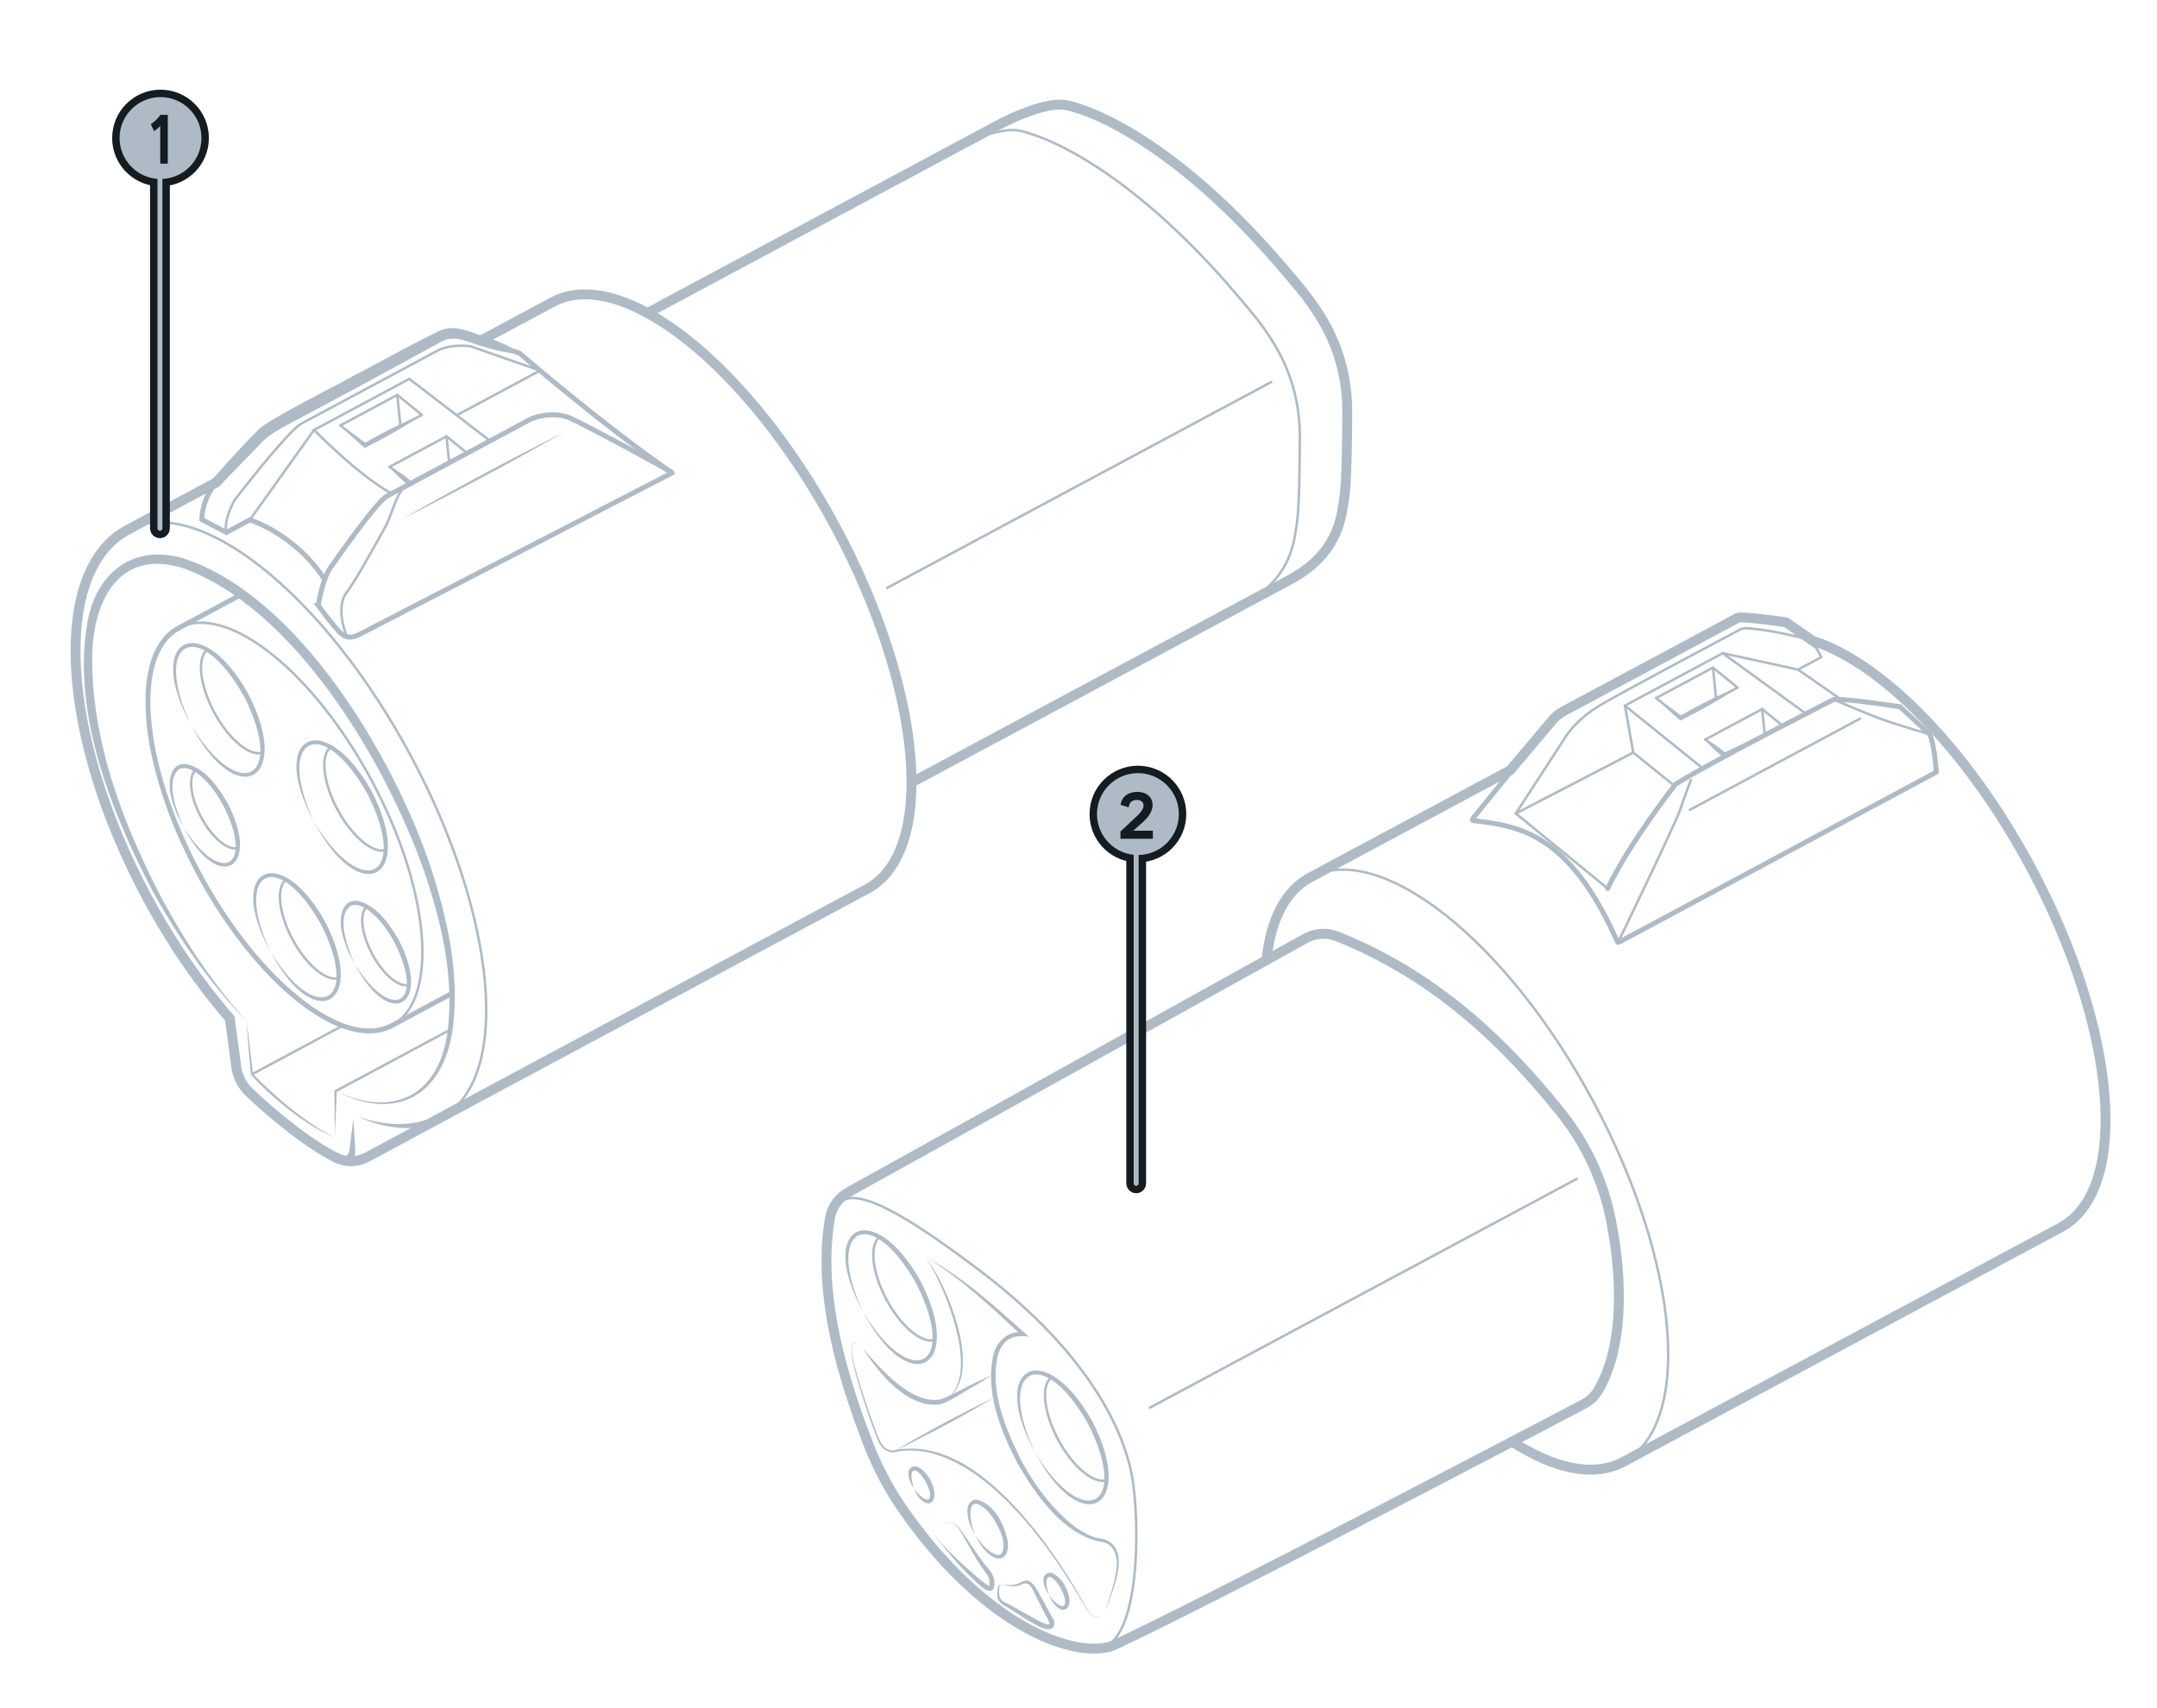 <?xml version="1.0" encoding="UTF-8"?><svg id="uuid-9cb81121-0ec4-4e3c-894c-1be579a51aa4" xmlns="http://www.w3.org/2000/svg" width="436" height="345.319" viewBox="0 0 436 345.319"><path d="M223.247,325.974c-.517,1.361-2.084,1.223-2.934.238-.697-.7-1.418-2.148-1.943-3.007-3.669-6.123-7.735-12.054-12.555-17.327-4.804-5.155-10.388-10.091-17.296-12.016-2.225-.614-4.828-.771-6.976-.423-2.35.728-3.751-.966-4.401-3.018-1.41-3.587-2.597-7.247-3.683-10.941-.465-1.731-3.359-11.092.992-6.834-4.37-4.137-1.217,5.146-.761,6.765,1.124,3.667,2.33,7.325,3.765,10.881.667,1.912,1.789,3.455,3.993,2.775,9.912-1.521,18.421,5.715,24.655,12.549,4.778,5.349,8.878,11.275,12.408,17.507.466.802,1.196,2.347,1.86,3.033.771.952,2.366,1.172,2.876-.181h0Z" style="fill:#aebbc7;"/><path d="M212.478,278.457c-2.084,1.71-1.506,7.16,1.425,12.628,2.927,5.46,7.146,8.96,9.724,8.171" style="fill:none; stroke:#aebbc7; stroke-linecap:round; stroke-miterlimit:10; stroke-width:.5px;"/><path d="M174.448,272.646c3.606,4.124,9.552,11.184,15.573,10.309,1.8-.586,5.198-2.545,7.094-3.384,1.211-.555,2.406-1.14,3.631-1.669-1.118.728-2.267,1.399-3.4,2.101-2.01,1.068-5.023,3.173-7.091,3.869-6.602,1.19-12.681-6.244-15.808-11.226h0Z" style="fill:#aebbc7;"/><path d="M177.762,250.109c-2.084,1.71-1.506,7.16,1.425,12.628s7.146,8.96,9.724,8.171" style="fill:none; stroke:#aebbc7; stroke-linecap:round; stroke-miterlimit:10; stroke-width:.5px;"/><line x1="348.221" y1="132.06" x2="365.009" y2="144.266" style="fill:none; stroke:#aebbc7; stroke-linecap:round; stroke-miterlimit:10; stroke-width:.5px;"/><polyline points="351.197 139.007 339.717 145.162 334.768 141.128" style="fill:none; stroke:#aebbc7; stroke-linecap:round; stroke-miterlimit:10; stroke-width:.5px;"/><line x1="346.249" y1="134.973" x2="346.886" y2="141.318" style="fill:none; stroke:#aebbc7; stroke-linecap:round; stroke-miterlimit:10; stroke-width:.5px;"/><line x1="348.888" y1="152.909" x2="344.712" y2="149.503" style="fill:none; stroke:#aebbc7; stroke-linecap:round; stroke-miterlimit:10; stroke-width:.5px;"/><line x1="356.733" y1="148.703" x2="356.193" y2="143.349" style="fill:none; stroke:#aebbc7; stroke-linecap:round; stroke-miterlimit:10; stroke-width:.5px;"/><polyline points="334.768 141.128 346.249 134.973 351.197 139.007" style="fill:none; stroke:#aebbc7; stroke-linecap:round; stroke-miterlimit:10; stroke-width:.5px;"/><polyline points="344.712 149.503 356.193 143.349 360.369 146.755" style="fill:none; stroke:#aebbc7; stroke-linecap:round; stroke-miterlimit:10; stroke-width:.5px;"/><path d="M351.197,139.007c-3.668,2.547-7.562,4.697-11.548,6.687-1.688-1.45-3.326-2.956-4.881-4.567,1.81,1.147,3.544,2.389,5.231,3.687l-.494-.048c3.779-2.157,7.636-4.154,11.692-5.76h0Z" style="fill:#aebbc7;"/><path d="M355.788,149.013c-2.338,1.561-4.779,2.916-7.25,4.218-.751-.566-1.483-1.161-2.161-1.816-2.108-2.087-1.938-2.319.543-.666.689.473,1.341.992,1.969,1.539l-.522-.056c2.422-1.173,4.873-2.291,7.42-3.218h0Z" style="fill:#aebbc7;"/><path d="M328.134,295.538c14.146-7.583,11.439-40.174-6.047-72.795-17.486-32.62-43.129-52.917-57.275-45.334" style="fill:none; stroke:#aebbc7; stroke-linecap:round; stroke-miterlimit:10; stroke-width:.5px;"/><path d="M270.269,189.309c16.904,6.755,31.245,18.074,45.294,35.682,5.07,6.354,8.54,13.847,10.091,21.826,2.545,13.092,2.257,26.07-2.624,34.313-.696,1.176-1.717,2.12-2.926,2.755-11.435,6.005-78.137,40.99-94.833,48.661-.537.247-1.092.437-1.673.546-8.799,1.657-25.976-6.044-41.244-28.162-2.801-4.058-5.093-8.447-6.867-13.048-4.904-12.719-10.44-30.076-7.706-45.693.385-2.198,1.779-4.089,3.73-5.173l92.366-51.285c1.96-1.088,4.31-1.256,6.391-.424Z" style="fill:none; stroke:#aebbc7; stroke-linecap:round; stroke-miterlimit:10; stroke-width:2px;"/><path d="M168.705,243.729c2.807-2.71,7.349-3.543,29.39,13.177,22.041,16.72,28.944,32.308,30.654,41.167,1.71,8.859,1.95,34.674-6.877,35.219" style="fill:none; stroke:#aebbc7; stroke-linecap:round; stroke-miterlimit:10; stroke-width:.5px;"/><path d="M324.964,179.63l-18.56-15.166,10.366-15.987s2.131-3.201,6.708-5.929c4.153-2.475,24.511-13.285,28.24-15.263.395-.209.838-.307,1.283-.278,1.697.11,6.422.575,13.364,2.522" style="fill:none; stroke:#aebbc7; stroke-linecap:round; stroke-miterlimit:10; stroke-width:.5px;"/><path d="M384.043,142.883s-10.926-1.692-13.408-1.459c0,0-25.019,12.725-31.983,17.144,0,0-9.296,11.845-13.688,21.062" style="fill:none; stroke:#aebbc7; stroke-linecap:round; stroke-miterlimit:10;"/><path d="M305.473,155.883l-7.819,9.666c-.108.134-.029.335.143.356,8.848,1.074,19.246,2.145,29.126,24.484.052.116.192.167.304.107l64.173-34.399s-.439-5.94-1.354-7.646c0,0-4.948-4.622-6.003-5.566" style="fill:none; stroke:#aebbc7; stroke-linecap:round; stroke-miterlimit:10;"/><path d="M305.641,291.467c8.56,5.518,16.546,7.261,22.494,4.073l88.399-47.385c14.148-7.584,11.44-40.181-6.046-72.801-12.898-24.062-30.235-41.418-44.123-45.825v.004s-5.326-3.706-5.326-3.706c0,0-8.961-1.355-9.814-.898l-35.208,18.873c-.899.482-1.693,1.139-2.335,1.932l-8.411,9.985h0l-40.46,21.688c-5.084,2.725-7.992,8.683-8.816,16.704" style="fill:none; stroke:#aebbc7; stroke-linecap:round; stroke-miterlimit:10; stroke-width:2px;"/><path d="M327.019,190.606s11.642-24.082,12.54-26.76,2.207-6.124,2.207-6.124" style="fill:none; stroke:#aebbc7; stroke-linecap:round; stroke-miterlimit:10; stroke-width:.5px;"/><path d="M370.635,141.424s6.794,2.946,10.184,4.148c3.389,1.202,9.228,2.877,9.228,2.877" style="fill:none; stroke:#aebbc7; stroke-linecap:round; stroke-miterlimit:10; stroke-width:.5px;"/><line x1="375.994" y1="145.277" x2="341.559" y2="163.735" style="fill:none; stroke:#aebbc7; stroke-linecap:round; stroke-miterlimit:10; stroke-width:.5px;"/><polyline points="372.156 141.433 363.438 135.373 348.221 132.06 328.452 142.657 330.135 152.149 306.403 164.464" style="fill:none; stroke:#aebbc7; stroke-linecap:round; stroke-miterlimit:10; stroke-width:.5px;"/><line x1="338.431" y1="158.854" x2="330.134" y2="152.146" style="fill:none; stroke:#aebbc7; stroke-linecap:round; stroke-miterlimit:10; stroke-width:.5px;"/><line x1="328.452" y1="142.657" x2="344.186" y2="155.347" style="fill:none; stroke:#aebbc7; stroke-linecap:round; stroke-miterlimit:10; stroke-width:.5px;"/><path d="M187.205,254.168c7.373,4.031,13.686,9.721,19.907,15.308,0,0,.874.797.874.797-3.179-.55-5.251.489-6.279,3.638-1.677,7.254,1.469,14.778,4.648,21.219,0,0-.833.447-.833.447-.005-.003.833-.447.832-.448,1.59,2.941,3.403,5.775,5.557,8.33,2.679,3.115,5.749,6.218,9.729,7.469,5.907.51,4.788,6.241,3.405,10.309-.512,1.614-1.139,3.185-1.798,4.738,1.124-3.163,2.258-6.413,2.509-9.725.061-1.937-.838-4.261-2.999-4.487-7.821-1.37-13.553-9.733-17.236-16.188,0,0,.833-.447.833-.447.005.003-.833.447-.832.448-3.383-6.633-6.484-14.364-4.66-21.929.699-2.586,3.235-4.795,6.02-4.276,0,0-.313.684-.313.684-6.086-5.716-12.231-11.485-19.365-15.888h0Z" style="fill:#aebbc7;"/><path d="M191.194,283.023c6.598-4.736.832-19.544-2.135-25.407,0,0-1.854-3.449-1.854-3.449l2.07,3.334c3.348,5.75,9.097,21.012,1.92,25.522h0Z" style="fill:#aebbc7;"/><path d="M189.435,308.685c.765-.156,1.377-.704,2.151-.858,1.707-.311,2.619,1.592,3.465,2.73,0,0,1.31,1.918,1.31,1.918.874,1.271,1.734,2.579,2.677,3.746.727.917,1.697,1.876,1.91,3.144.329,2.4-.742,2.883-2.542,1.439-3.566-3.029-6.574-6.638-9.435-10.319-.607-.786-.542-1.452.464-1.801h0ZM189.435,308.685c-.968.355-1.058,1.006-.431,1.778,2.437,2.988,5.317,5.608,8.217,8.132.829.72,1.982,1.702,2.798,2.057-.129.107-.043.049-.038-.11.026-.284.032-.766,0-1.029-.199-1.057-.979-1.861-1.618-2.769-1.298-1.893-2.419-4.058-3.573-6.023-.739-1.195-1.496-3.102-3.195-2.859-.764.138-1.39.677-2.158.821h0Z" style="fill:#aebbc7;"/><path d="M202.504,320.31c1.253.17,2.573.279,3.653-.32.266-.141.577-.307.927-.393,1.15-.347,2.013.936,2.452,1.726.957,1.585,1.896,3.381,2.79,5.006,0,0,.463.822.463.822.519.772.492,2.165-.73,2.243-1.125.029-2.019-.584-2.936-1.041-1.628-.899-3.328-2.007-4.89-3.017-1.059-.699-2.671-1.245-2.674-2.785-.013-.694.098-1.347.244-2.002.236-.097.482-.171.701-.239h0ZM202.504,320.31c-.137.088-.672.566-.489.344-.066.62-.095,1.262-.015,1.861.164,1.329,1.621,1.596,2.602,2.197,1.613.886,3.374,1.935,4.979,2.792.76.372,1.577.892,2.382.896.341.021.096-.529-.027-.765-.868-1.55-2.23-4.337-3.046-5.954-.601-1.216-1.101-2.023-2.549-1.266-1.275.509-2.642.266-3.838-.105h0Z" style="fill:#aebbc7;"/><path d="M180.711,293.398c6.633-3.937,13.426-7.581,20.377-10.923-6.631,3.939-13.427,7.579-20.377,10.923h0Z" style="fill:#aebbc7;"/><line x1="318.703" y1="238.344" x2="232.412" y2="284.6" style="fill:none; stroke:#aebbc7; stroke-linecap:round; stroke-miterlimit:10; stroke-width:.5px;"/><polyline points="363.438 135.373 368.145 132.85 366.365 129.529" style="fill:none; stroke:#aebbc7; stroke-linecap:round; stroke-miterlimit:10; stroke-width:.5px;"/><path d="M209.198,293.604c9.653,15.999,19.298,11.142,10.725-5.749-9.327-16.493-18.699-11.139-10.725,5.749-9.619-17.483,1.999-23.444,11.605-6.221,9.023,17.54-2.372,23.902-11.605,6.221h0Z" style="fill:#aebbc7;"/><path d="M197.21,310.435c.984,1.453,2.119,2.896,3.681,3.698.494.241,1.045.326,1.393.115,1.839-2.051-1.15-7.255-2.809-8.892-4.43-4.189-3.576,2.571-2.265,5.08-.961-1.529-1.758-3.312-1.668-5.18-.011-1.027.807-2.257,2.059-2.03,3.347.918,5.3,4.801,6.022,7.956.5,2.126-.364,4.978-3.022,3.51-1.606-.959-2.649-2.611-3.391-4.256h0Z" style="fill:#aebbc7;"/><path d="M184.775,300.978c2.48,3.351,4.442,2.845,2.403-1.288-2.316-3.984-3.817-2.63-2.403,1.288-.641-.904-1.163-1.986-1.144-3.144-.009-1.144,1.068-1.729,2.053-1.171,1.733.97,2.744,2.84,3.147,4.73.339,1.398-.385,3.268-2.071,2.277-.974-.624-1.586-1.658-1.985-2.691h0Z" style="fill:#aebbc7;"/><path d="M212.061,322.495c2.48,3.351,4.442,2.845,2.403-1.288-2.316-3.984-3.817-2.63-2.403,1.288-.641-.904-1.163-1.986-1.144-3.144-.009-1.144,1.068-1.729,2.053-1.171,1.733.97,2.744,2.84,3.147,4.73.339,1.398-.385,3.268-2.071,2.277-.974-.624-1.586-1.658-1.985-2.691h0Z" style="fill:#aebbc7;"/><path d="M174.482,265.256c9.653,15.999,19.298,11.142,10.725-5.749-9.327-16.493-18.699-11.139-10.725,5.749-9.619-17.483,1.999-23.444,11.605-6.221,9.023,17.54-2.372,23.902-11.605,6.221h0Z" style="fill:#aebbc7;"/><path d="M91.387,200.808l-12.206,6.543c-9.654,5.175-27.124-8.621-39.02-30.813-11.896-22.193-13.714-44.378-4.06-49.553l12.78-6.851" style="fill:none; stroke:#aebbc7; stroke-linecap:round; stroke-miterlimit:10;"/><path d="M49.859,206.511c.438,3.271.833,6.618,1.187,9.903.027.354.065.599.238.84,2.979,3.07,6.225,5.946,9.663,8.502,2.133,1.571,4.362,3.022,6.722,4.251-2.441-1.062-4.758-2.412-6.946-3.939-3.555-2.51-6.84-5.379-9.804-8.563-.231-.305-.288-.745-.303-1.05-.289-3.292-.553-6.65-.758-9.945h0Z" style="fill:#aebbc7;"/><path d="M67.84,220.597c12.241,5.687,21.335.455,22.736-12.964,1.15-10.75-1.464-21.59-4.927-31.725-7.723-21.82-26.268-53.357-49.102-61.183-12.938-3.745-17.931,7.445-17.914,18.521.01,16.233,5.727,31.988,13.023,46.348,4.942,9.65,10.982,18.772,18.203,26.916-7.561-7.843-13.806-16.906-19.069-26.457-8.44-16.137-16.571-36.66-12.959-55.119,2.119-9.612,9.459-14.919,19.228-12.05,23.357,7.57,42.604,40.298,50.039,62.529,3.343,10.378,5.823,21.387,4.444,32.347-1.783,13.561-11.27,19.215-23.702,12.837h0Z" style="fill:#aebbc7;"/><path d="M89.306,225.798c14.095-7.555,11.285-40.237-6.275-72.996-17.56-32.759-43.222-53.191-57.316-45.636" style="fill:none; stroke:#aebbc7; stroke-linecap:round; stroke-miterlimit:10; stroke-width:.5px;"/><path d="M43.746,97.501l-18.03,9.665c-15.362,8.235-13.574,41.465,3.986,74.222,4.999,9.326,10.74,17.608,16.742,24.497l1.32,9.814c.261,1.943,1.166,3.738,2.584,5.096,3.859,3.681,11.648,10.386,17.751,13.329,1.916.922,4.154.87,6.171-.211l19.821-10.681" style="fill:none; stroke:#aebbc7; stroke-linecap:round; stroke-miterlimit:10; stroke-width:2px;"/><path d="M94.563,224.113l-5.228,2.505c-5.484,2.545-11.822,1.458-17.149-.886,5.285,1.792,11.479,2.406,16.471-.453,0,0,4.961-2.93,4.961-2.93,1.191-.676,2.174,1.138.945,1.763h0Z" style="fill:#aebbc7;"/><path d="M97.146,68.876l14.536-7.792c14.093-7.555,39.755,12.879,57.314,45.636s20.37,65.44,6.276,72.994l-81.182,43.517" style="fill:none; stroke:#aebbc7; stroke-linecap:round; stroke-miterlimit:10; stroke-width:2px;"/><path d="M39.574,155.638c-1.584,1.299-1.144,5.441,1.083,9.596s5.43,6.808,7.389,6.209" style="fill:none; stroke:#aebbc7; stroke-linecap:round; stroke-miterlimit:10; stroke-width:.5px;"/><path d="M57.767,177.855c-1.991,1.633-1.438,6.84,1.361,12.063,2.796,5.216,6.826,8.558,9.288,7.805" style="fill:none; stroke:#aebbc7; stroke-linecap:round; stroke-miterlimit:10; stroke-width:.5px;"/><path d="M66.801,151.05c-2.084,1.71-1.506,7.16,1.425,12.628s7.146,8.96,9.724,8.171" style="fill:none; stroke:#aebbc7; stroke-linecap:round; stroke-miterlimit:10; stroke-width:.5px;"/><path d="M41.87,131.374c-2.084,1.71-1.506,7.16,1.425,12.628s7.146,8.96,9.724,8.171" style="fill:none; stroke:#aebbc7; stroke-linecap:round; stroke-miterlimit:10; stroke-width:.5px;"/><path d="M74.162,183.303c-1.585,1.3-1.145,5.445,1.084,9.602,2.226,4.152,5.434,6.813,7.394,6.213" style="fill:none; stroke:#aebbc7; stroke-linecap:round; stroke-miterlimit:10; stroke-width:.5px;"/><path d="M79.182,207.351c9.654-5.175,7.837-27.361-4.06-49.553-11.896-22.193-29.366-35.988-39.02-30.813" style="fill:none; stroke:#aebbc7; stroke-linecap:round; stroke-miterlimit:10; stroke-width:.5px;"/><path d="M67.669,230.007l-.079-9.415c-.003-.18-.022-.131.132-.216,0,0,23.066-12.364,23.066-12.364.122-.065.273-.019.338.102.065.122.019.273-.102.338l-23.066,12.364s.132-.216.132-.216l-.421,9.406h0Z" style="fill:#aebbc7;"/><line x1="50.907" y1="217.207" x2="69.262" y2="207.369" style="fill:none; stroke:#aebbc7; stroke-miterlimit:10; stroke-width:.5px;"/><path d="M65.607,117.135c-6.043-9.269-15.099-12.037-15.099-12.037l-4.745,2.544-4.975-2.61s-.022-4.159,2.959-7.532,6.879-7.221,7.773-8.287,2.548-2.539,5.205-3.963,31.275-16.764,32.261-17.293,3.058-.858,4.889-.177,11.123,3.614,11.123,3.614c0,0,16.592,14.364,30.859,24.208" style="fill:none; stroke:#aebbc7; stroke-linecap:round; stroke-miterlimit:10;"/><path d="M64.331,122.412s.81-5.233,2.348-7.469,9.463-13.52,11.512-14.619,27.707-14.852,28.845-15.462,5.032-1.733,8.235-.316,20.813,10.935,20.585,11.057-62.127,32.129-63.21,32.661-2.455,1.072-3.922-.389-4.394-5.462-4.394-5.462Z" style="fill:none; stroke:#aebbc7; stroke-linecap:round; stroke-miterlimit:10;"/><path d="M70.13,128.734c-1.191-2.831-1.767-6.822-.019-9.029s6.73-11.327,7.83-13.285,2.3-7.194,4.198-8.211" style="fill:none; stroke:#aebbc7; stroke-linecap:round; stroke-miterlimit:10; stroke-width:.5px;"/><path d="M81.251,104.938c10.447-5.971,22.111-12.227,32.869-17.619-10.446,5.974-22.113,12.224-32.869,17.619h0Z" style="fill:#aebbc7;"/><line x1="109.156" y1="74.922" x2="92.309" y2="83.953" style="fill:none; stroke:#aebbc7; stroke-linecap:round; stroke-miterlimit:10; stroke-width:.5px;"/><path d="M45.762,107.642c-.645-2.58,1.663-6.559,1.663-6.559,0,0,5.204-6.698,7.935-9.808s4.36-4.991,5.79-5.758,24.531-13.15,27.264-14.615,6.646-.909,6.646-.909l14.096,4.928" style="fill:none; stroke:#aebbc7; stroke-linecap:round; stroke-miterlimit:10; stroke-width:.5px;"/><line x1="82.728" y1="76.605" x2="99.067" y2="89.134" style="fill:none; stroke:#aebbc7; stroke-linecap:round; stroke-miterlimit:10; stroke-width:.5px;"/><polyline points="50.508 105.099 63.483 86.921 82.728 76.605" style="fill:none; stroke:#aebbc7; stroke-linecap:round; stroke-miterlimit:10; stroke-width:.5px;"/><path d="M63.483,86.921s8.925,9.175,15.696,12.874" style="fill:none; stroke:#aebbc7; stroke-linecap:round; stroke-miterlimit:10; stroke-width:.5px;"/><polyline points="85.255 83.876 73.774 90.03 68.826 85.996" style="fill:none; stroke:#aebbc7; stroke-linecap:round; stroke-miterlimit:10; stroke-width:.5px;"/><line x1="80.307" y1="79.842" x2="80.944" y2="86.187" style="fill:none; stroke:#aebbc7; stroke-linecap:round; stroke-miterlimit:10; stroke-width:.5px;"/><line x1="82.946" y1="97.777" x2="78.77" y2="94.371" style="fill:none; stroke:#aebbc7; stroke-linecap:round; stroke-miterlimit:10; stroke-width:.5px;"/><line x1="90.791" y1="93.572" x2="90.25" y2="88.217" style="fill:none; stroke:#aebbc7; stroke-linecap:round; stroke-miterlimit:10; stroke-width:.5px;"/><path d="M130.865,63.285l71.008-38.063c2.568-1.377,9.49-4.597,13.368-4.005,3.878.592,21.719,6.439,44.838,33.827,4.878,5.778,12.332,13.991,12.244,28.535-.088,14.544-.44,16.259-.87,18.779s-1.24,9.758-10.688,14.822c-6.125,3.283-76.518,41.017-76.518,41.017" style="fill:none; stroke:#aebbc7; stroke-linecap:round; stroke-miterlimit:10; stroke-width:2px;"/><path d="M192.294,30.357c2.568-1.377,9.49-4.597,13.368-4.005,3.878.592,21.719,6.439,44.838,33.827,4.878,5.778,12.332,13.991,12.244,28.535-.088,14.544-.44,16.259-.87,18.779s-1.24,9.758-10.688,14.822" style="fill:none; stroke:#aebbc7; stroke-linecap:round; stroke-miterlimit:10; stroke-width:.5px;"/><line x1="256.94" y1="77.248" x2="179.314" y2="118.859" style="fill:none; stroke:#aebbc7; stroke-linecap:round; stroke-miterlimit:10; stroke-width:.5px;"/><path d="M68.581,233.248c1.67,1.227,2.075-.141,2.18-1.684,0,0,.653-5.418.653-5.418l.345,5.45c.034.824.276,2.012-.608,3.083-.892,1.052-2.495.827-3.544.317-1.312-.621-.245-2.537.974-1.748h0Z" style="fill:#aebbc7;"/><polyline points="68.826 85.996 80.307 79.842 85.255 83.876" style="fill:none; stroke:#aebbc7; stroke-linecap:round; stroke-miterlimit:10; stroke-width:.5px;"/><polyline points="78.77 94.371 90.25 88.217 94.427 91.623" style="fill:none; stroke:#aebbc7; stroke-linecap:round; stroke-miterlimit:10; stroke-width:.5px;"/><path d="M85.255,83.876c-3.668,2.547-7.562,4.697-11.548,6.687-1.688-1.45-3.326-2.956-4.881-4.567,1.81,1.147,3.544,2.389,5.231,3.687l-.494-.048c3.779-2.157,7.636-4.154,11.692-5.76h0Z" style="fill:#aebbc7;"/><path d="M89.846,93.882c-2.226,1.643-4.564,3.085-6.935,4.475-.806-.611-1.591-1.25-2.324-1.95-2.291-2.241-2.126-2.468.543-.666.739.514,1.442,1.074,2.121,1.662l-.541-.046c2.323-1.257,4.678-2.459,7.136-3.476h0Z" style="fill:#aebbc7;"/><path d="M42.997,96.838c2.989-3.417,6.015-6.698,9.169-9.922,2.233-2.286,16.622-9.341,19.569-11.099,1.436-.638,16.949-9.221,18.057-9.285,2.392-.657,4.84.409,7.072,1.168,2.804.944,5.629,1.777,8.134,3.694-3.893.082-7.356-1.43-10.944-2.478-1.421-.54-3.163-.68-4.546,0,0,0-.972.535-.972.535l-15.644,8.522-15.702,8.401c-1.867,1.032-3.572,2.145-4.957,3.772-2.565,2.718-5.23,5.294-7.736,8.016-.856.922-2.332-.311-1.499-1.325h0Z" style="fill:#aebbc7;"/><path d="M37.081,167.147c7.361,11.953,14.513,8.427,8.044-4.312-.999-1.864-2.202-3.635-3.683-5.126-1.307-1.266-3.309-2.968-5.164-2.249-3.024,2.243-.49,8.842.803,11.686-1.108-1.856-1.971-3.873-2.477-6.007-.688-2.485-.485-7.107,3.131-6.653,3.895.931,6.36,4.639,8.27,7.877,6.92,13.387-1.984,18.418-8.924,4.784h0Z" style="fill:#aebbc7;"/><path d="M54.634,192.323c9.228,15.244,18.405,10.639,10.225-5.481-8.902-15.739-17.805-10.635-10.225,5.481-9.225-16.713,1.921-22.422,11.105-5.953,8.629,16.771-2.295,22.879-11.105,5.953h0Z" style="fill:#aebbc7;"/><path d="M63.521,166.196c9.653,15.999,19.298,11.142,10.725-5.749-9.327-16.493-18.699-11.139-10.725,5.749-9.619-17.483,1.999-23.444,11.605-6.221,9.023,17.54-2.372,23.902-11.605,6.221h0Z" style="fill:#aebbc7;"/><path d="M38.59,146.52c9.653,15.999,19.298,11.142,10.725-5.749-9.327-16.493-18.699-11.139-10.725,5.749-9.619-17.483,1.999-23.444,11.605-6.221,9.023,17.54-2.372,23.902-11.605,6.221h0Z" style="fill:#aebbc7;"/><path d="M71.668,194.821c7.366,11.961,14.523,8.433,8.049-4.315-.999-1.865-2.203-3.638-3.686-5.129-1.308-1.266-3.312-2.971-5.168-2.25-3.027,2.245-.49,8.848.804,11.694-1.109-1.857-1.972-3.876-2.478-6.011-.688-2.487-.486-7.112,3.133-6.658,3.897.931,6.364,4.642,8.276,7.882,6.924,13.395-1.985,18.43-8.93,4.787h0Z" style="fill:#aebbc7;"/><path d="M40.722,27.907c0-4.57-3.705-8.275-8.275-8.275s-8.275,3.705-8.275,8.275c0,4.362,3.377,7.927,7.658,8.244v70.658c0,.276.224.5.5.5s.5-.224.5-.5V36.162c4.391-.201,7.892-3.815,7.892-8.256Z" style="fill:none; stroke:#141b21; stroke-linecap:round; stroke-linejoin:round; stroke-width:3px;"/><line x1="32.33" y1="28.056" x2="32.33" y2="106.808" style="fill:none; stroke:#aebbc7; stroke-linecap:round; stroke-miterlimit:10;"/><circle cx="32.447" cy="27.907" r="8.275" style="fill:#aebbc7;"/><path d="M32.447,21.619c-3.378,0-6.117,2.739-6.117,6.117v.342c0,3.378,2.738,6.117,6.117,6.117s6.117-2.738,6.117-6.117v-.342c0-3.378-2.738-6.117-6.117-6.117Z" style="fill:#aebbc7;"/><path d="M31.794,26.046c-.165.142-.376.3-.635.474l-.678-1.403c.395-.275.75-.566,1.065-.873.316-.307.606-.649.872-1.025h1.496v9.875h-1.528v-7.633c-.229.248-.427.443-.592.585Z" style="fill:#141b21;"/><path d="M238.285,164.583c0-4.57-3.705-8.275-8.275-8.275s-8.275,3.705-8.275,8.275c0,4.283,3.254,7.806,7.425,8.232v66.433c0,.276.224.5.5.5s.5-.224.5-.5v-66.397c4.5-.081,8.125-3.748,8.125-8.267Z" style="fill:none; stroke:#141b21; stroke-linecap:round; stroke-linejoin:round; stroke-width:3px;"/><line x1="229.659" y1="164.81" x2="229.659" y2="239.248" style="fill:none; stroke:#aebbc7; stroke-linecap:round; stroke-miterlimit:10;"/><circle cx="230.01" cy="164.583" r="8.275" style="fill:#aebbc7;"/><path d="M231.597,158.495h-3.175c-3.363,0-6.089,2.726-6.089,6.089s2.726,6.089,6.089,6.089h3.175c3.363,0,6.089-2.726,6.089-6.089s-2.726-6.089-6.089-6.089Z" style="fill:#aebbc7;"/><path d="M226.484,168.103l3.237-3.029c.303-.277.559-.544.767-.799.208-.256.369-.496.481-.722.113-.225.169-.438.169-.637v-.117c0-.312-.12-.567-.358-.767-.238-.199-.539-.299-.903-.299-.52,0-.918.113-1.196.338-.278.226-.459.611-.546,1.157l-1.638-.52c.139-.832.507-1.476,1.105-1.931s1.356-.683,2.275-.683c.581,0,1.105.104,1.573.312.468.208.838.512,1.111.91s.41.871.41,1.417c0,.451-.089.882-.267,1.293-.178.412-.405.789-.683,1.131-.277.343-.594.674-.949.995l-2.002,1.794h3.965v1.625h-6.552v-1.469Z" style="fill:#141b21;"/></svg>